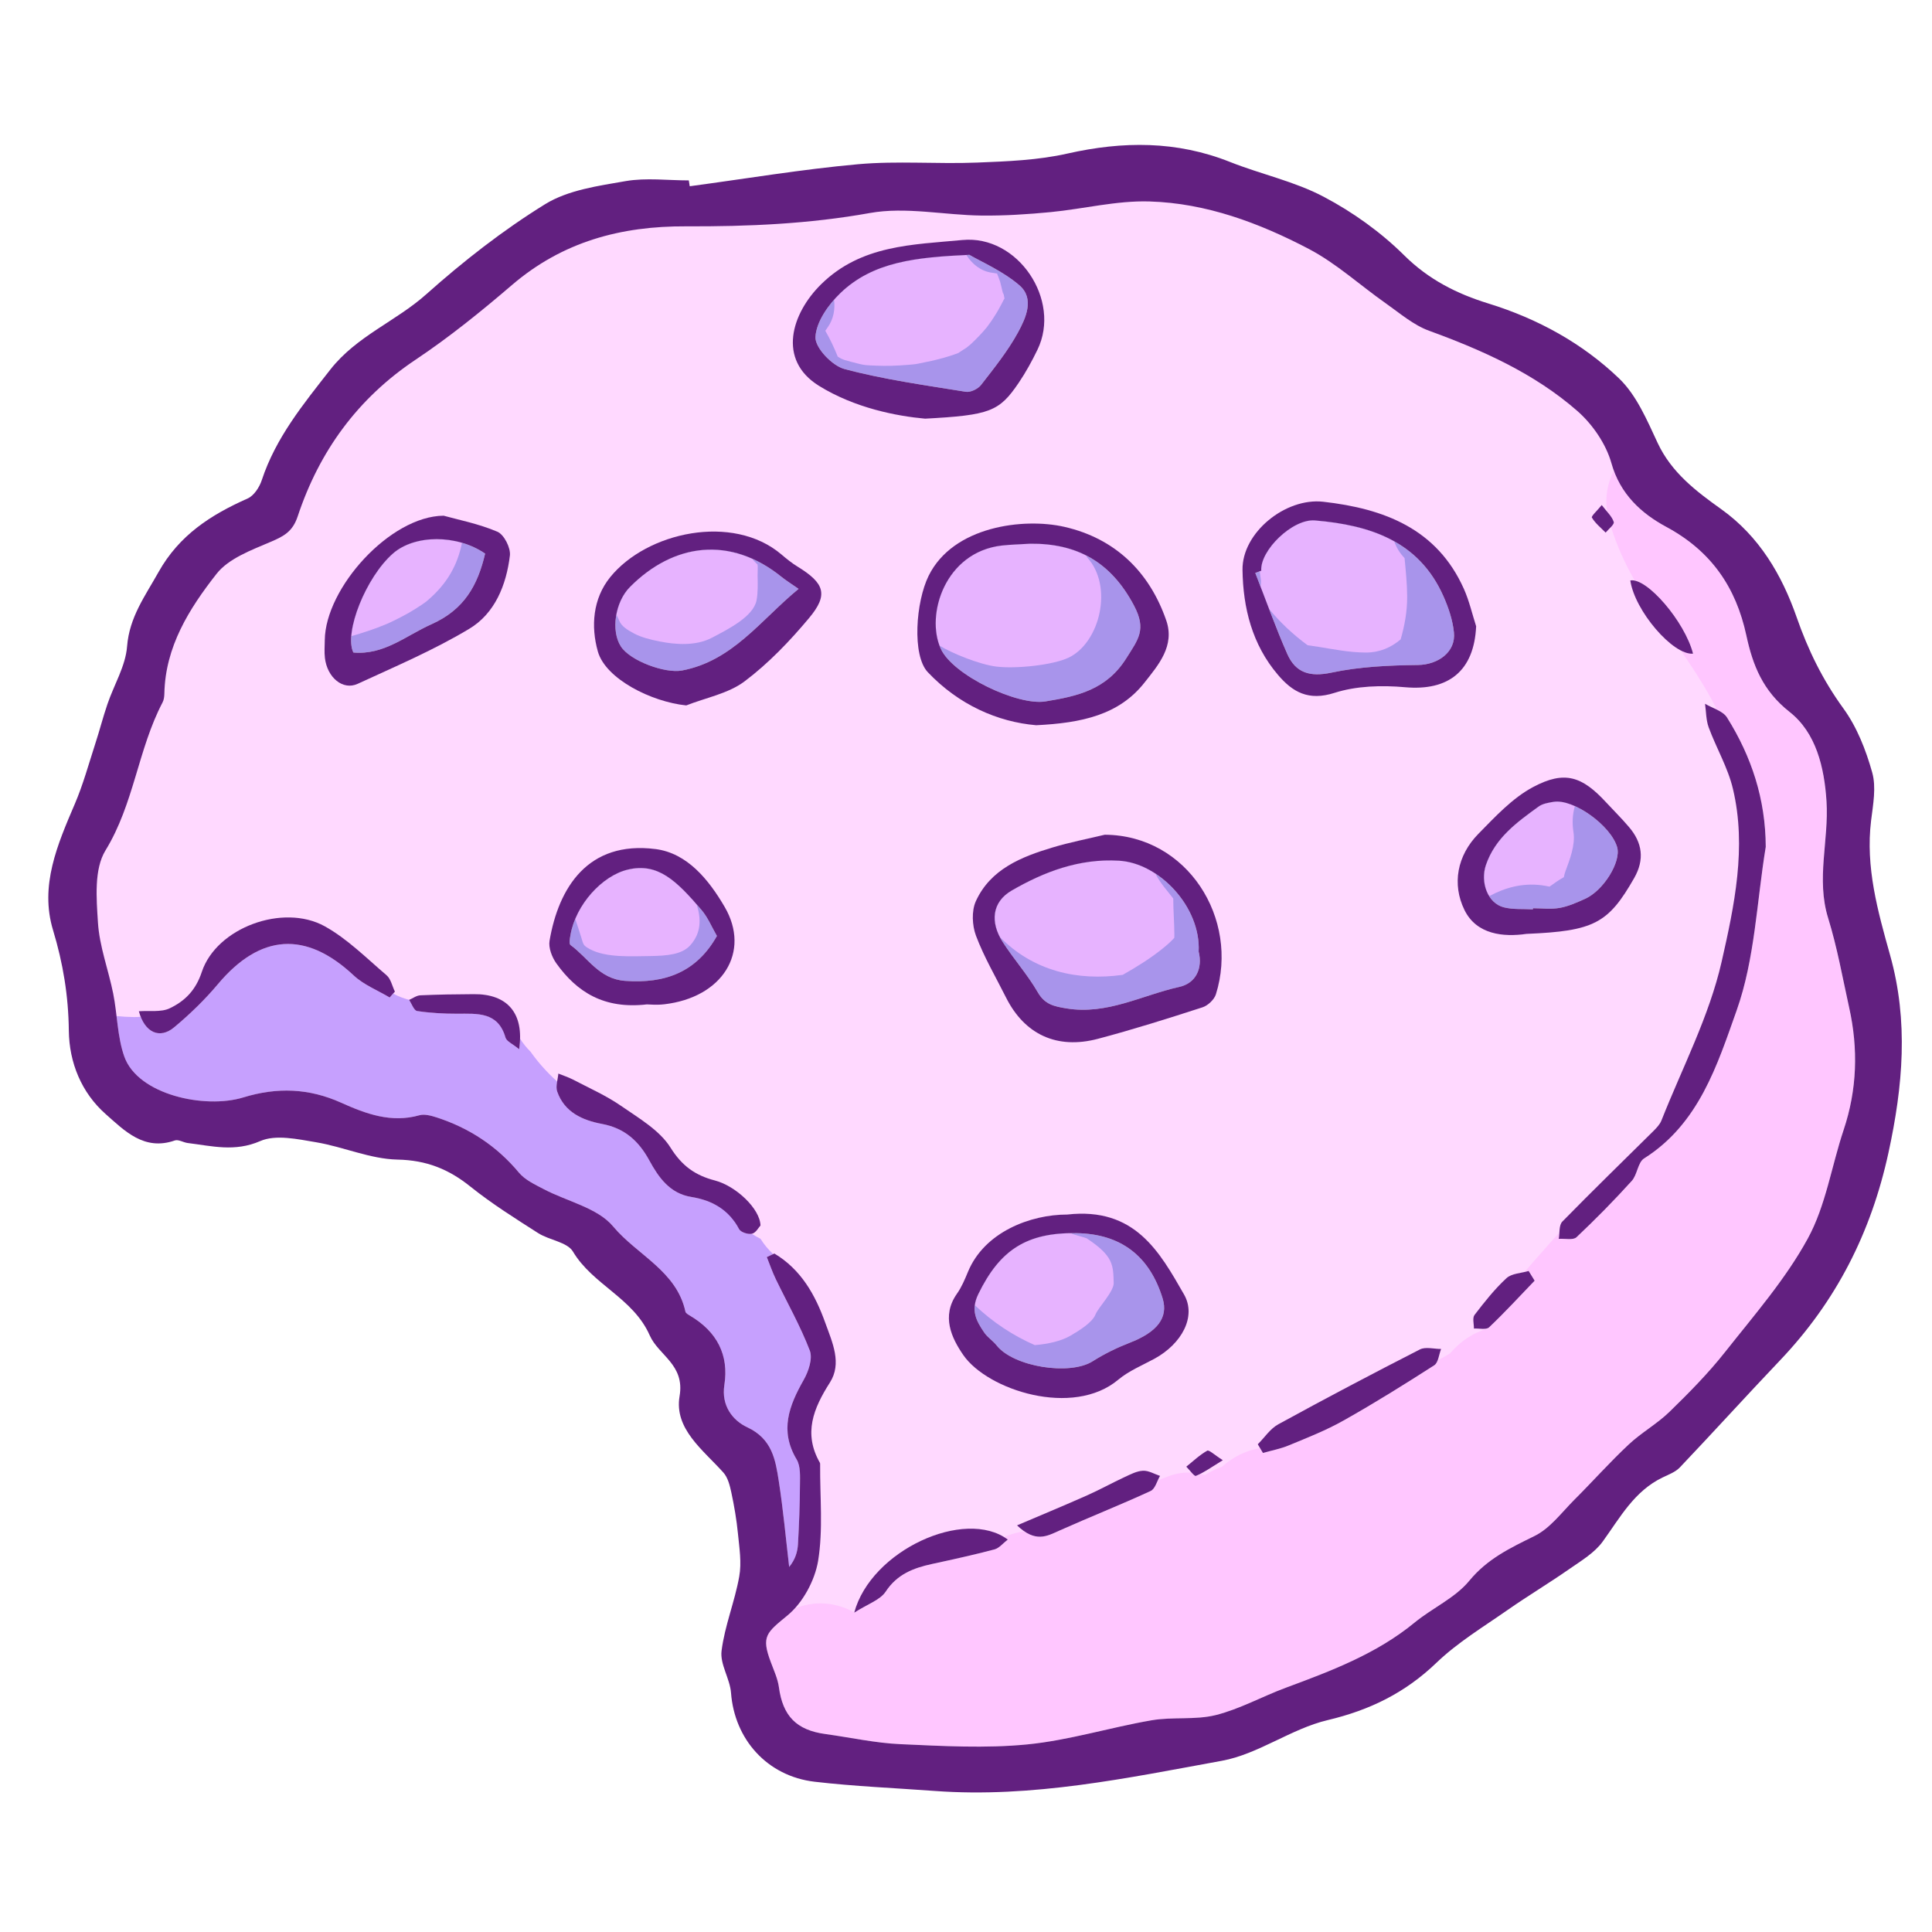 <svg width="40" height="40" viewBox="0 0 40 40" fill="none" xmlns="http://www.w3.org/2000/svg">
<path d="M38.285 20.861C38.147 20.241 38.036 19.613 37.849 19.009C37.598 18.198 37.867 17.396 37.816 16.592C37.771 15.883 37.598 15.169 37.051 14.739C36.495 14.302 36.29 13.776 36.155 13.155C35.941 12.164 35.434 11.412 34.497 10.908C33.989 10.634 33.542 10.235 33.363 9.59C33.251 9.192 32.971 8.784 32.655 8.507C31.767 7.731 30.698 7.253 29.591 6.849C29.266 6.732 28.986 6.488 28.697 6.285C28.163 5.91 27.671 5.456 27.098 5.154C26.07 4.616 24.973 4.205 23.798 4.171C23.118 4.15 22.433 4.326 21.748 4.392C21.275 4.437 20.798 4.468 20.324 4.463C19.551 4.454 18.754 4.277 18.011 4.41C16.743 4.638 15.477 4.691 14.203 4.686C12.851 4.679 11.645 5.006 10.603 5.898C9.964 6.445 9.305 6.979 8.606 7.446C7.398 8.252 6.609 9.348 6.162 10.692C6.057 11.006 5.878 11.101 5.606 11.216C5.204 11.389 4.732 11.562 4.482 11.881C3.917 12.602 3.42 13.39 3.403 14.362C3.401 14.422 3.393 14.489 3.365 14.542C2.855 15.514 2.775 16.642 2.184 17.605C1.944 17.995 1.995 18.601 2.027 19.101C2.059 19.596 2.244 20.079 2.343 20.572C2.429 21.005 2.428 21.464 2.572 21.873C2.851 22.665 4.239 22.966 5.036 22.721C5.738 22.506 6.397 22.53 7.065 22.831C7.574 23.061 8.099 23.255 8.683 23.09C8.789 23.061 8.925 23.098 9.037 23.134C9.716 23.354 10.286 23.728 10.745 24.279C10.87 24.429 11.073 24.523 11.253 24.618C11.741 24.875 12.373 25.006 12.696 25.394C13.187 25.983 14.01 26.314 14.191 27.156C14.198 27.192 14.255 27.221 14.295 27.245C14.841 27.572 15.095 28.051 14.996 28.676C14.93 29.103 15.167 29.407 15.47 29.55C15.989 29.791 16.055 30.226 16.124 30.672C16.216 31.259 16.269 31.852 16.338 32.442C16.464 32.288 16.51 32.132 16.52 31.973C16.544 31.567 16.56 31.16 16.562 30.754C16.562 30.572 16.578 30.358 16.492 30.215C16.136 29.619 16.336 29.103 16.638 28.57C16.738 28.394 16.829 28.128 16.765 27.962C16.571 27.453 16.298 26.974 16.061 26.481C15.99 26.334 15.936 26.178 15.876 26.026C15.928 26.002 15.98 25.977 16.033 25.953C16.582 26.283 16.877 26.802 17.087 27.389C17.233 27.796 17.435 28.226 17.181 28.624C16.838 29.162 16.63 29.677 16.973 30.281C16.98 30.294 16.979 30.312 16.979 30.328C16.975 30.991 17.044 31.668 16.937 32.316C16.87 32.722 16.62 33.185 16.305 33.445C15.87 33.803 15.755 33.874 15.956 34.408C16.02 34.58 16.101 34.751 16.125 34.929C16.206 35.527 16.488 35.821 17.092 35.902C17.609 35.973 18.123 36.088 18.642 36.111C19.516 36.15 20.402 36.201 21.269 36.116C22.135 36.031 22.979 35.765 23.841 35.617C24.278 35.541 24.747 35.615 25.173 35.508C25.672 35.382 26.136 35.122 26.623 34.942C27.565 34.593 28.498 34.241 29.287 33.593C29.655 33.291 30.127 33.084 30.419 32.728C30.794 32.272 31.266 32.049 31.769 31.802C32.091 31.644 32.33 31.315 32.595 31.051C32.972 30.674 33.327 30.274 33.717 29.909C33.981 29.661 34.309 29.48 34.567 29.227C34.971 28.834 35.37 28.429 35.719 27.988C36.319 27.228 36.966 26.486 37.427 25.645C37.801 24.963 37.918 24.145 38.17 23.394C38.449 22.558 38.474 21.714 38.285 20.861ZM8.067 20.652C7.817 20.502 7.531 20.39 7.323 20.195C6.335 19.27 5.39 19.33 4.513 20.373C4.242 20.697 3.933 20.995 3.609 21.267C3.305 21.523 2.994 21.377 2.875 20.937C3.093 20.92 3.334 20.961 3.513 20.876C3.826 20.726 4.051 20.507 4.179 20.12C4.483 19.207 5.858 18.7 6.722 19.177C7.193 19.438 7.588 19.838 8.003 20.191C8.093 20.268 8.12 20.416 8.176 20.531C8.139 20.57 8.103 20.611 8.067 20.652ZM7.405 14.158C7.099 14.299 6.775 14.028 6.727 13.623C6.712 13.502 6.723 13.378 6.724 13.255C6.736 12.171 8.079 10.685 9.185 10.677C9.478 10.759 9.906 10.842 10.299 11.009C10.436 11.068 10.576 11.344 10.557 11.502C10.483 12.111 10.248 12.702 9.712 13.021C8.979 13.46 8.183 13.799 7.405 14.158ZM10.748 21.723C10.616 21.613 10.489 21.562 10.466 21.482C10.311 20.942 9.882 20.988 9.461 20.988C9.185 20.988 8.908 20.973 8.636 20.932C8.57 20.922 8.524 20.781 8.47 20.702C8.547 20.669 8.623 20.61 8.702 20.607C9.069 20.59 9.437 20.585 9.806 20.582C10.501 20.575 10.859 20.974 10.748 21.723ZM35.053 13.534C34.637 13.569 33.844 12.645 33.754 12.018C34.094 11.951 34.884 12.871 35.053 13.534ZM33.162 10.457C33.27 10.598 33.376 10.692 33.411 10.807C33.428 10.858 33.304 10.953 33.243 11.027C33.144 10.926 33.028 10.834 32.958 10.716C32.941 10.687 33.069 10.572 33.162 10.457ZM25.173 20.586C25.139 20.696 25.008 20.82 24.895 20.856C24.178 21.088 23.459 21.315 22.73 21.508C21.881 21.732 21.212 21.416 20.829 20.653C20.616 20.228 20.373 19.815 20.207 19.374C20.127 19.161 20.113 18.861 20.203 18.66C20.507 17.993 21.146 17.739 21.802 17.543C22.153 17.438 22.516 17.368 22.873 17.282C24.59 17.293 25.662 19.027 25.173 20.586ZM22.038 10.908C23.083 11.147 23.795 11.831 24.145 12.845C24.328 13.372 23.983 13.768 23.696 14.132C23.17 14.8 22.401 14.969 21.453 15.015C20.654 14.947 19.85 14.592 19.21 13.918C18.879 13.57 18.96 12.461 19.226 11.922C19.734 10.889 21.201 10.716 22.038 10.908ZM11.378 19.477C11.564 18.381 12.172 17.4 13.573 17.579C14.229 17.663 14.675 18.214 15.003 18.776C15.55 19.712 14.955 20.656 13.749 20.793C13.596 20.811 13.439 20.795 13.392 20.795C12.506 20.897 11.944 20.541 11.517 19.943C11.427 19.815 11.353 19.623 11.378 19.477ZM15.569 25.543C15.489 25.562 15.336 25.513 15.302 25.448C15.09 25.046 14.75 24.853 14.315 24.782C13.868 24.711 13.636 24.377 13.445 24.028C13.226 23.624 12.933 23.358 12.465 23.27C12.057 23.194 11.685 23.027 11.536 22.598C11.499 22.49 11.55 22.351 11.56 22.227C11.661 22.268 11.767 22.302 11.864 22.352C12.198 22.527 12.547 22.681 12.854 22.893C13.225 23.15 13.656 23.399 13.883 23.761C14.122 24.144 14.399 24.336 14.803 24.441C15.238 24.555 15.737 25.027 15.745 25.373C15.707 25.412 15.65 25.525 15.569 25.543ZM16.75 12.797C16.351 13.274 15.91 13.735 15.414 14.108C15.078 14.36 14.614 14.445 14.208 14.605C13.485 14.531 12.539 14.056 12.378 13.489C12.232 12.972 12.271 12.397 12.634 11.949C13.391 11.015 15.172 10.624 16.178 11.479C16.284 11.569 16.393 11.658 16.511 11.73C17.072 12.075 17.157 12.311 16.75 12.797ZM16.954 7.987C16.087 7.448 16.388 6.487 17.002 5.884C17.832 5.067 18.897 5.067 19.927 4.969C21.076 4.859 21.98 6.215 21.479 7.242C21.365 7.477 21.238 7.709 21.091 7.926C20.688 8.519 20.501 8.596 19.153 8.668C18.576 8.616 17.701 8.451 16.954 7.987ZM20.589 32.079C20.161 32.192 19.727 32.287 19.294 32.381C18.908 32.465 18.573 32.594 18.337 32.953C18.222 33.127 17.965 33.209 17.686 33.388C18.032 32.098 19.976 31.212 20.865 31.875C20.765 31.952 20.687 32.053 20.589 32.079ZM23.821 30.87C23.198 31.157 22.559 31.41 21.932 31.69C21.678 31.803 21.44 31.948 21.057 31.581C21.604 31.348 22.059 31.159 22.509 30.959C22.77 30.843 23.02 30.704 23.28 30.583C23.404 30.526 23.534 30.456 23.664 30.45C23.78 30.444 23.9 30.518 24.017 30.557C23.954 30.664 23.916 30.828 23.821 30.87ZM23.904 28.13C23.65 28.268 23.373 28.381 23.155 28.563C22.213 29.356 20.446 28.779 19.945 28.056C19.701 27.703 19.485 27.25 19.812 26.786C19.908 26.65 19.975 26.491 20.039 26.336C20.381 25.502 21.342 25.145 22.095 25.146C23.498 24.987 24.009 25.92 24.515 26.802C24.775 27.258 24.467 27.822 23.904 28.13ZM24.759 30.557C24.727 30.571 24.629 30.433 24.56 30.366C24.703 30.252 24.837 30.123 24.994 30.035C25.031 30.013 25.145 30.123 25.316 30.232C25.079 30.378 24.928 30.487 24.759 30.557ZM27.396 10.388C28.655 10.53 29.752 10.946 30.309 12.194C30.419 12.441 30.479 12.708 30.562 12.966C30.52 13.888 29.994 14.31 29.087 14.228C28.606 14.185 28.082 14.2 27.629 14.345C27.09 14.518 26.76 14.328 26.456 13.969C25.924 13.344 25.735 12.584 25.725 11.797C25.713 11.03 26.611 10.3 27.396 10.388ZM29.694 28.267C29.078 28.662 28.456 29.051 27.819 29.409C27.459 29.613 27.069 29.765 26.686 29.924C26.515 29.996 26.328 30.03 26.148 30.082C26.113 30.021 26.076 29.962 26.041 29.902C26.181 29.763 26.298 29.581 26.465 29.489C27.434 28.958 28.412 28.442 29.397 27.939C29.514 27.879 29.689 27.929 29.836 27.929C29.791 28.044 29.779 28.212 29.694 28.267ZM30.83 27.482C30.771 27.537 30.622 27.5 30.516 27.506C30.517 27.411 30.481 27.286 30.529 27.224C30.732 26.958 30.943 26.691 31.189 26.464C31.296 26.364 31.493 26.361 31.649 26.314C31.69 26.381 31.732 26.448 31.773 26.515C31.46 26.84 31.156 27.172 30.83 27.482ZM31.604 19.335C31.129 19.404 30.57 19.351 30.32 18.84C30.059 18.306 30.167 17.714 30.607 17.265C30.956 16.91 31.311 16.524 31.741 16.295C32.395 15.946 32.755 16.073 33.254 16.613C33.411 16.783 33.576 16.945 33.725 17.121C34.004 17.446 34.053 17.795 33.834 18.179C33.298 19.117 33.006 19.277 31.604 19.335ZM35.955 20.921C35.556 22.043 35.177 23.266 34.038 23.984C33.908 24.067 33.9 24.321 33.783 24.45C33.418 24.853 33.036 25.242 32.639 25.616C32.569 25.681 32.397 25.64 32.272 25.649C32.294 25.527 32.274 25.365 32.347 25.291C32.967 24.657 33.604 24.039 34.234 23.415C34.297 23.351 34.366 23.28 34.398 23.199C34.829 22.108 35.386 21.045 35.644 19.914C35.907 18.756 36.166 17.542 35.879 16.335C35.776 15.895 35.535 15.49 35.377 15.061C35.321 14.91 35.324 14.735 35.301 14.571C35.456 14.664 35.671 14.719 35.756 14.855C36.266 15.668 36.554 16.549 36.558 17.533C36.371 18.668 36.334 19.854 35.955 20.921Z" fill="#FFC6FF"/>
<path d="M24.413 20.435C23.642 20.605 22.919 21.017 22.079 20.878C21.817 20.835 21.632 20.796 21.486 20.544C21.274 20.177 20.985 19.855 20.756 19.497C20.498 19.092 20.536 18.676 20.945 18.438C21.621 18.047 22.348 17.771 23.169 17.82C24.009 17.869 24.865 18.786 24.817 19.702C24.901 20.04 24.766 20.357 24.413 20.435Z" fill="#A894EB"/>
<path d="M23.322 13.626C22.908 14.285 22.303 14.414 21.645 14.522C21.076 14.617 19.728 13.983 19.477 13.43C19.159 12.729 19.566 11.432 20.74 11.295C20.925 11.274 21.111 11.271 21.329 11.257C22.29 11.247 22.999 11.626 23.481 12.543C23.74 13.036 23.566 13.236 23.322 13.626Z" fill="#A894EB"/>
<path d="M23.383 27.803C23.12 27.905 22.863 28.032 22.625 28.182C22.152 28.485 20.983 28.3 20.633 27.854C20.557 27.758 20.445 27.689 20.378 27.591C20.213 27.347 20.091 27.129 20.256 26.792C20.697 25.886 21.249 25.514 22.288 25.531C23.202 25.546 23.799 25.999 24.071 26.882C24.193 27.283 23.957 27.582 23.383 27.803Z" fill="#A894EB"/>
<path d="M21.076 6.884C20.865 7.27 20.582 7.621 20.311 7.971C20.247 8.052 20.095 8.127 19.998 8.112C19.156 7.975 18.304 7.859 17.483 7.64C17.227 7.572 16.873 7.198 16.883 6.979C16.898 6.664 17.15 6.307 17.399 6.068C18.075 5.418 18.964 5.326 20.07 5.276C20.313 5.419 20.757 5.608 21.105 5.906C21.425 6.181 21.239 6.584 21.076 6.884Z" fill="#A894EB"/>
<path d="M16.534 12.192C15.744 12.842 15.169 13.683 14.12 13.882C13.774 13.948 13.047 13.684 12.854 13.383C12.646 13.061 12.732 12.465 13.043 12.152C13.946 11.244 15.12 11.087 16.181 11.944C16.276 12.02 16.379 12.084 16.534 12.192Z" fill="#A894EB"/>
<path d="M29.358 13.768C28.759 13.775 28.149 13.802 27.567 13.926C27.119 14.021 26.826 13.93 26.655 13.544C26.41 12.993 26.209 12.424 25.989 11.862C26.03 11.847 26.072 11.832 26.113 11.816C26.084 11.398 26.759 10.737 27.225 10.775C28.364 10.871 29.379 11.201 29.886 12.347C29.99 12.582 30.076 12.838 30.102 13.092C30.145 13.5 29.773 13.762 29.358 13.768Z" fill="#A894EB"/>
<path d="M10.044 11.462C9.892 12.109 9.62 12.617 8.934 12.924C8.403 13.161 7.951 13.566 7.316 13.51C7.118 13.095 7.578 11.948 8.135 11.46C8.585 11.064 9.465 11.062 10.044 11.462Z" fill="#A894EB"/>
<path d="M14.843 19.378C14.426 20.121 13.779 20.369 12.944 20.308C12.403 20.268 12.176 19.831 11.813 19.567C11.777 19.542 11.799 19.426 11.812 19.355C11.92 18.73 12.467 18.13 12.998 18.004C13.62 17.856 14.001 18.229 14.52 18.835C14.656 18.993 14.738 19.197 14.843 19.378Z" fill="#A894EB"/>
<path d="M32.816 18.61C32.647 18.686 32.472 18.765 32.292 18.797C32.113 18.829 31.923 18.804 31.738 18.804C31.738 18.812 31.738 18.819 31.737 18.827C31.536 18.815 31.326 18.834 31.134 18.785C30.795 18.697 30.645 18.262 30.763 17.912C30.955 17.347 31.406 17.024 31.856 16.698C31.939 16.638 32.058 16.617 32.165 16.601C32.578 16.533 33.355 17.094 33.482 17.542C33.566 17.842 33.2 18.439 32.816 18.61Z" fill="#A894EB"/>
<path d="M23.245 20.183C23.53 20.022 23.808 19.849 24.061 19.647C24.171 19.558 24.254 19.484 24.313 19.416C24.314 19.394 24.314 19.373 24.314 19.35C24.313 19.101 24.291 18.852 24.291 18.603C24.173 18.447 24.021 18.286 23.921 18.087C23.687 17.933 23.427 17.835 23.169 17.82C22.348 17.771 21.621 18.047 20.945 18.438C20.57 18.656 20.508 19.025 20.699 19.397C21.388 20.103 22.308 20.315 23.245 20.183Z" fill="#E7B3FF"/>
<path d="M20.629 13.801C21.04 13.851 21.804 13.769 22.124 13.616C22.772 13.308 23.059 12.137 22.505 11.537C22.497 11.528 22.498 11.515 22.494 11.505C22.156 11.331 21.769 11.253 21.328 11.257C21.11 11.271 20.924 11.274 20.739 11.295C19.6 11.428 19.184 12.652 19.45 13.366C19.716 13.53 20.285 13.759 20.629 13.801Z" fill="#E7B3FF"/>
<path d="M21.424 27.849C21.708 27.826 21.973 27.764 22.165 27.653C22.352 27.543 22.62 27.378 22.684 27.209C22.735 27.076 23.064 26.739 23.058 26.561C23.046 26.194 23.058 26.007 22.497 25.637C22.478 25.624 22.185 25.553 22.175 25.532C21.209 25.543 20.68 25.919 20.255 26.792C20.214 26.875 20.191 26.951 20.182 27.022C20.555 27.376 20.973 27.652 21.424 27.849Z" fill="#E7B3FF"/>
<path d="M20.774 6.044C20.792 6.221 20.72 5.872 20.706 5.831C20.686 5.775 20.666 5.719 20.643 5.664C20.609 5.658 20.574 5.652 20.539 5.647C20.31 5.616 20.128 5.47 20.007 5.279C18.93 5.331 18.061 5.431 17.398 6.069C17.354 6.111 17.31 6.157 17.268 6.205C17.293 6.402 17.258 6.603 17.14 6.772C17.119 6.801 17.102 6.825 17.087 6.848C17.186 7.019 17.27 7.198 17.344 7.382C17.367 7.398 17.39 7.412 17.414 7.424C17.437 7.435 17.465 7.447 17.489 7.454C17.579 7.481 17.671 7.504 17.762 7.527C17.905 7.563 17.915 7.561 18.15 7.571C18.357 7.579 18.563 7.573 18.769 7.556C18.991 7.537 18.915 7.548 19.16 7.498C19.326 7.465 19.491 7.425 19.652 7.374C19.714 7.354 19.778 7.333 19.84 7.309C19.852 7.301 19.866 7.292 19.883 7.28C19.895 7.272 19.971 7.222 20.011 7.198C20.044 7.17 20.09 7.134 20.099 7.126C20.216 7.016 20.329 6.9 20.432 6.775C20.449 6.75 20.519 6.656 20.53 6.639C20.572 6.576 20.613 6.511 20.653 6.445C20.698 6.367 20.741 6.286 20.782 6.205C20.791 6.189 20.795 6.183 20.797 6.18C20.787 6.136 20.779 6.09 20.774 6.044Z" fill="#E7B3FF"/>
<path d="M12.825 12.86C12.867 12.96 12.979 13.038 13.128 13.116C13.273 13.193 13.457 13.242 13.664 13.282C13.971 13.342 14.398 13.383 14.739 13.204C15.082 13.024 15.595 12.766 15.663 12.432C15.694 12.271 15.689 12.087 15.685 11.919C15.684 11.884 15.692 11.733 15.685 11.687C15.682 11.684 15.679 11.682 15.676 11.679C15.675 11.682 15.673 11.686 15.671 11.692C15.673 11.687 15.673 11.683 15.674 11.678C15.637 11.644 15.604 11.608 15.574 11.57C14.688 11.175 13.776 11.415 13.043 12.152C12.896 12.3 12.8 12.513 12.762 12.728C12.785 12.771 12.806 12.814 12.825 12.86Z" fill="#E7B3FF"/>
<path d="M29.134 12.352C29.133 12.086 29.105 11.82 29.08 11.555C28.983 11.454 28.911 11.336 28.866 11.21C28.391 10.943 27.825 10.826 27.225 10.775C26.759 10.737 26.085 11.398 26.113 11.816C26.102 11.819 26.092 11.823 26.082 11.827C26.083 11.837 26.085 11.847 26.085 11.857C26.093 11.913 26.1 11.968 26.108 12.024C26.108 12.066 26.105 12.109 26.099 12.149C26.157 12.301 26.215 12.452 26.273 12.604C26.488 12.871 26.767 13.135 27.073 13.359C27.148 13.37 27.222 13.381 27.297 13.392C27.627 13.445 27.945 13.51 28.282 13.51C28.569 13.51 28.805 13.402 28.999 13.238C29.082 12.95 29.135 12.66 29.134 12.352Z" fill="#E7B3FF"/>
<path d="M7.999 12.922C8.09 12.884 8.31 12.776 8.462 12.689C8.553 12.636 8.642 12.581 8.73 12.522C8.832 12.454 8.83 12.45 8.863 12.422C9.257 12.083 9.472 11.701 9.565 11.239C9.052 11.089 8.472 11.164 8.135 11.461C7.693 11.848 7.313 12.649 7.274 13.171C7.521 13.1 7.764 13.02 7.999 12.922Z" fill="#E7B3FF"/>
<path d="M12.032 19.401C12.083 19.56 12.066 19.572 12.219 19.654C12.557 19.834 13.089 19.797 13.458 19.794C13.817 19.789 14.122 19.761 14.292 19.57C14.518 19.317 14.52 19.029 14.424 18.725C13.953 18.186 13.581 17.866 12.998 18.005C12.562 18.109 12.116 18.532 11.91 19.025C11.952 19.147 11.991 19.272 12.032 19.401Z" fill="#E7B3FF"/>
<path d="M31.91 18.327C31.969 18.335 32.026 18.345 32.081 18.357C32.178 18.288 32.273 18.218 32.378 18.161C32.386 18.119 32.395 18.078 32.411 18.038C32.501 17.795 32.618 17.496 32.577 17.229C32.548 17.043 32.557 16.858 32.606 16.69C32.445 16.617 32.289 16.581 32.166 16.601C32.059 16.617 31.94 16.638 31.857 16.698C31.407 17.024 30.956 17.347 30.764 17.912C30.691 18.128 30.721 18.374 30.832 18.554C31.156 18.38 31.508 18.279 31.91 18.327Z" fill="#E7B3FF"/>
<path d="M35.879 16.335C35.776 15.895 35.535 15.49 35.377 15.061C35.321 14.91 35.324 14.735 35.301 14.571C35.376 14.616 35.465 14.653 35.547 14.693C35.508 14.616 35.469 14.539 35.427 14.463C35.236 14.115 35.019 13.788 34.798 13.466C34.374 13.245 33.828 12.532 33.754 12.018C33.782 12.013 33.812 12.014 33.846 12.022C33.648 11.674 33.478 11.308 33.355 10.911C33.318 10.949 33.273 10.991 33.243 11.027C33.144 10.926 33.028 10.834 32.958 10.716C32.941 10.687 33.069 10.572 33.162 10.457C33.2 10.507 33.239 10.552 33.274 10.593C33.228 10.291 33.282 9.998 33.413 9.743C33.396 9.693 33.378 9.643 33.364 9.59C33.252 9.192 32.972 8.784 32.656 8.507C31.768 7.731 30.699 7.253 29.591 6.849C29.267 6.732 28.987 6.488 28.698 6.285C28.164 5.91 27.672 5.456 27.098 5.154C26.071 4.616 24.974 4.205 23.799 4.171C23.119 4.15 22.434 4.326 21.749 4.392C21.276 4.437 20.799 4.468 20.325 4.463C19.552 4.454 18.755 4.277 18.012 4.41C16.744 4.638 15.478 4.691 14.204 4.686C12.852 4.679 11.646 5.006 10.604 5.898C9.965 6.445 9.306 6.979 8.607 7.446C7.398 8.252 6.609 9.348 6.162 10.692C6.057 11.006 5.878 11.101 5.606 11.216C5.204 11.389 4.732 11.562 4.482 11.881C3.917 12.602 3.42 13.39 3.403 14.362C3.401 14.422 3.393 14.489 3.365 14.542C2.855 15.514 2.775 16.642 2.184 17.605C1.944 17.995 1.995 18.601 2.027 19.101C2.059 19.596 2.244 20.079 2.343 20.572C2.429 21.005 2.428 21.464 2.572 21.873C2.851 22.665 4.239 22.966 5.036 22.721C5.738 22.506 6.397 22.53 7.065 22.831C7.574 23.061 8.099 23.255 8.683 23.09C8.789 23.061 8.925 23.098 9.037 23.134C9.716 23.354 10.286 23.728 10.745 24.279C10.87 24.429 11.073 24.523 11.253 24.618C11.741 24.875 12.373 25.006 12.696 25.394C13.187 25.983 14.01 26.314 14.191 27.156C14.198 27.192 14.255 27.221 14.295 27.245C14.841 27.572 15.095 28.051 14.996 28.676C14.93 29.103 15.167 29.407 15.47 29.55C15.989 29.791 16.055 30.226 16.124 30.672C16.216 31.259 16.269 31.852 16.338 32.442C16.464 32.288 16.51 32.132 16.52 31.973C16.544 31.567 16.56 31.16 16.562 30.754C16.562 30.572 16.578 30.358 16.492 30.215C16.136 29.619 16.336 29.103 16.638 28.57C16.738 28.394 16.829 28.128 16.765 27.962C16.571 27.453 16.298 26.974 16.061 26.481C15.99 26.334 15.936 26.178 15.876 26.026C15.928 26.002 15.98 25.977 16.033 25.953C16.582 26.283 16.877 26.802 17.087 27.389C17.233 27.796 17.435 28.226 17.181 28.624C16.838 29.162 16.63 29.677 16.973 30.281C16.98 30.294 16.979 30.312 16.979 30.328C16.975 30.991 17.044 31.668 16.937 32.316C16.881 32.655 16.697 33.032 16.454 33.298C16.619 33.233 16.796 33.196 16.975 33.196C17.238 33.196 17.479 33.265 17.688 33.384C18.027 32.133 19.865 31.264 20.784 31.821C20.924 31.764 21.067 31.724 21.207 31.703C21.159 31.67 21.11 31.63 21.057 31.58C21.604 31.347 22.059 31.158 22.509 30.958C22.77 30.842 23.02 30.703 23.28 30.582C23.404 30.524 23.534 30.455 23.664 30.449C23.78 30.443 23.9 30.517 24.017 30.556C24.001 30.585 23.986 30.617 23.971 30.65C24.047 30.621 24.123 30.591 24.199 30.562C24.357 30.502 24.517 30.481 24.673 30.49C24.635 30.45 24.594 30.399 24.56 30.365C24.703 30.251 24.837 30.122 24.994 30.034C25.031 30.012 25.145 30.122 25.316 30.231C25.122 30.351 24.985 30.445 24.849 30.514C24.882 30.522 24.915 30.531 24.946 30.54C25.057 30.468 25.176 30.41 25.3 30.368C25.519 30.169 25.796 30.029 26.089 29.982C26.073 29.955 26.057 29.928 26.041 29.901C26.182 29.762 26.299 29.579 26.466 29.488C27.435 28.957 28.413 28.441 29.398 27.938C29.515 27.878 29.69 27.928 29.837 27.928C29.809 27.999 29.794 28.091 29.766 28.163C29.811 28.141 29.856 28.117 29.901 28.092C29.933 28.072 29.967 28.054 30 28.034C30.005 28.031 30.009 28.028 30.014 28.025C30.02 28.019 30.025 28.014 30.03 28.011C30.244 27.761 30.511 27.589 30.802 27.507C30.803 27.504 30.804 27.501 30.805 27.497C30.736 27.528 30.611 27.5 30.517 27.506C30.519 27.41 30.483 27.285 30.531 27.224C30.734 26.957 30.945 26.69 31.19 26.463C31.278 26.381 31.427 26.364 31.564 26.335C31.77 26.093 31.984 25.86 32.192 25.62C32.222 25.586 32.254 25.555 32.286 25.525C32.293 25.432 32.3 25.341 32.349 25.29C32.969 24.656 33.606 24.038 34.236 23.414C34.299 23.35 34.367 23.279 34.4 23.198C34.831 22.107 35.388 21.044 35.646 19.913C35.907 18.756 36.166 17.542 35.879 16.335ZM8.067 20.652C7.817 20.502 7.531 20.39 7.323 20.195C6.335 19.27 5.39 19.33 4.513 20.373C4.242 20.697 3.933 20.995 3.609 21.267C3.305 21.523 2.994 21.377 2.875 20.937C3.093 20.92 3.334 20.961 3.513 20.876C3.826 20.726 4.051 20.507 4.179 20.12C4.483 19.207 5.858 18.7 6.722 19.177C7.193 19.438 7.588 19.838 8.003 20.191C8.093 20.268 8.12 20.416 8.176 20.531C8.139 20.57 8.103 20.611 8.067 20.652ZM7.405 14.158C7.099 14.299 6.775 14.028 6.727 13.623C6.712 13.502 6.723 13.378 6.724 13.255C6.736 12.171 8.079 10.685 9.185 10.677C9.478 10.759 9.906 10.842 10.299 11.009C10.436 11.068 10.576 11.344 10.557 11.502C10.483 12.111 10.248 12.702 9.712 13.021C8.979 13.46 8.183 13.799 7.405 14.158ZM10.748 21.723C10.616 21.613 10.489 21.562 10.466 21.482C10.311 20.942 9.882 20.988 9.461 20.988C9.185 20.988 8.908 20.973 8.636 20.932C8.57 20.922 8.524 20.781 8.47 20.702C8.547 20.669 8.623 20.61 8.702 20.607C9.069 20.59 9.437 20.585 9.806 20.582C10.501 20.575 10.859 20.974 10.748 21.723ZM11.378 19.477C11.564 18.381 12.172 17.4 13.573 17.579C14.229 17.663 14.675 18.214 15.003 18.776C15.55 19.712 14.955 20.656 13.749 20.793C13.596 20.811 13.439 20.795 13.392 20.795C12.506 20.897 11.944 20.541 11.517 19.943C11.427 19.815 11.353 19.623 11.378 19.477ZM15.569 25.543C15.489 25.562 15.336 25.513 15.302 25.448C15.09 25.046 14.75 24.853 14.315 24.782C13.868 24.711 13.636 24.377 13.445 24.028C13.226 23.624 12.933 23.358 12.465 23.27C12.057 23.194 11.685 23.027 11.536 22.598C11.499 22.49 11.55 22.351 11.56 22.227C11.661 22.268 11.767 22.302 11.864 22.352C12.198 22.527 12.547 22.681 12.854 22.893C13.225 23.15 13.656 23.399 13.883 23.761C14.122 24.144 14.399 24.336 14.803 24.441C15.238 24.555 15.737 25.027 15.745 25.373C15.707 25.412 15.65 25.525 15.569 25.543ZM16.75 12.797C16.351 13.274 15.91 13.735 15.414 14.108C15.078 14.36 14.614 14.445 14.208 14.605C13.485 14.531 12.539 14.056 12.378 13.489C12.232 12.972 12.271 12.397 12.634 11.949C13.391 11.015 15.172 10.624 16.178 11.479C16.284 11.569 16.393 11.658 16.511 11.73C17.072 12.075 17.157 12.311 16.75 12.797ZM16.954 7.987C16.087 7.448 16.388 6.487 17.002 5.884C17.832 5.067 18.897 5.067 19.927 4.969C21.076 4.859 21.98 6.215 21.479 7.242C21.365 7.477 21.238 7.709 21.091 7.926C20.688 8.519 20.501 8.596 19.153 8.668C18.576 8.616 17.701 8.451 16.954 7.987ZM19.21 13.918C18.879 13.57 18.96 12.461 19.226 11.922C19.734 10.889 21.201 10.716 22.038 10.908C23.083 11.147 23.795 11.832 24.145 12.845C24.328 13.372 23.983 13.768 23.696 14.132C23.17 14.8 22.401 14.969 21.453 15.015C20.654 14.947 19.85 14.592 19.21 13.918ZM23.904 28.13C23.65 28.268 23.373 28.381 23.155 28.563C22.213 29.356 20.446 28.779 19.945 28.056C19.701 27.703 19.485 27.25 19.812 26.786C19.908 26.65 19.975 26.491 20.039 26.336C20.381 25.502 21.342 25.145 22.095 25.146C23.498 24.987 24.009 25.92 24.515 26.802C24.775 27.258 24.467 27.822 23.904 28.13ZM25.173 20.586C25.139 20.696 25.008 20.82 24.895 20.856C24.178 21.088 23.459 21.315 22.73 21.508C21.881 21.732 21.212 21.416 20.829 20.653C20.616 20.228 20.373 19.815 20.207 19.374C20.127 19.161 20.113 18.861 20.203 18.66C20.507 17.993 21.146 17.739 21.802 17.543C22.153 17.438 22.516 17.368 22.873 17.282C24.59 17.293 25.662 19.027 25.173 20.586ZM29.087 14.228C28.606 14.185 28.082 14.2 27.629 14.345C27.09 14.518 26.76 14.328 26.456 13.969C25.924 13.344 25.735 12.584 25.725 11.797C25.713 11.03 26.611 10.3 27.396 10.388C28.655 10.53 29.752 10.946 30.309 12.194C30.419 12.441 30.479 12.708 30.562 12.966C30.52 13.888 29.994 14.31 29.087 14.228ZM33.834 18.179C33.298 19.117 33.006 19.277 31.604 19.335C31.129 19.404 30.57 19.351 30.32 18.84C30.059 18.306 30.167 17.714 30.607 17.265C30.956 16.91 31.311 16.524 31.741 16.295C32.395 15.946 32.755 16.073 33.254 16.613C33.411 16.783 33.576 16.945 33.725 17.121C34.004 17.446 34.053 17.795 33.834 18.179Z" fill="#FFD9FF"/>
<path d="M16.973 30.281C16.98 30.294 16.979 30.312 16.979 30.328C16.977 30.652 16.992 30.979 16.996 31.305C17.043 30.58 17.096 29.856 17.107 29.13C17.109 29.002 17.109 28.872 17.108 28.744C16.81 29.238 16.655 29.722 16.973 30.281Z" fill="#FFD9FF"/>
<path d="M16.942 32.282C16.94 32.293 16.939 32.305 16.937 32.316C16.881 32.655 16.697 33.032 16.454 33.298C16.577 33.25 16.706 33.217 16.837 33.203C16.836 33.042 16.869 32.887 16.926 32.742C16.93 32.588 16.935 32.435 16.942 32.282Z" fill="#FFD9FF"/>
<path d="M16.765 27.962C16.571 27.453 16.298 26.974 16.061 26.481C15.99 26.334 15.937 26.178 15.876 26.026C15.92 26.006 15.964 25.984 16.008 25.964C15.907 25.872 15.819 25.765 15.746 25.649C15.684 25.616 15.623 25.581 15.564 25.544C15.482 25.559 15.337 25.512 15.303 25.448C15.275 25.395 15.244 25.346 15.212 25.3C15.083 25.005 14.92 24.974 14.767 24.919C14.631 24.853 14.481 24.808 14.316 24.782C13.868 24.711 13.637 24.377 13.446 24.028C13.227 23.624 12.934 23.358 12.466 23.27C12.059 23.194 11.686 23.027 11.537 22.598C11.516 22.536 11.523 22.465 11.536 22.392C11.326 22.203 11.141 21.996 10.984 21.774C10.902 21.693 10.829 21.602 10.766 21.503C10.765 21.573 10.761 21.645 10.749 21.722C10.617 21.613 10.491 21.561 10.467 21.481C10.312 20.941 9.883 20.988 9.462 20.987C9.186 20.987 8.909 20.972 8.637 20.931C8.571 20.921 8.525 20.78 8.471 20.701H8.472C8.354 20.67 8.243 20.628 8.14 20.571C8.116 20.598 8.092 20.625 8.068 20.652C7.818 20.502 7.532 20.39 7.324 20.195C6.336 19.27 5.391 19.33 4.514 20.373C4.243 20.697 3.934 20.995 3.61 21.267C3.334 21.499 3.053 21.4 2.914 21.05C2.867 21.055 2.821 21.058 2.772 21.057C2.652 21.056 2.532 21.048 2.412 21.037C2.447 21.322 2.48 21.609 2.573 21.873C2.852 22.665 4.24 22.966 5.037 22.721C5.739 22.506 6.398 22.53 7.066 22.831C7.575 23.061 8.1 23.255 8.684 23.09C8.79 23.061 8.926 23.098 9.038 23.134C9.717 23.354 10.287 23.728 10.746 24.279C10.871 24.429 11.074 24.523 11.254 24.618C11.742 24.875 12.374 25.006 12.697 25.394C13.188 25.983 14.011 26.314 14.192 27.156C14.199 27.192 14.256 27.221 14.296 27.245C14.842 27.572 15.095 28.051 14.997 28.676C14.931 29.103 15.168 29.408 15.471 29.55C15.99 29.791 16.056 30.226 16.125 30.672C16.217 31.259 16.27 31.852 16.339 32.442C16.465 32.288 16.511 32.132 16.521 31.973C16.545 31.567 16.561 31.16 16.562 30.754C16.564 30.572 16.579 30.358 16.493 30.215C16.136 29.619 16.337 29.103 16.639 28.57C16.738 28.394 16.829 28.128 16.765 27.962Z" fill="#C6A0FE"/>
<path d="M10.504 20.793C10.487 20.738 10.473 20.681 10.459 20.625C10.364 20.625 10.271 20.626 10.177 20.626C10.306 20.661 10.415 20.716 10.504 20.793Z" fill="#FFD9FF"/>
<path d="M39.132 19.774C38.877 18.864 38.621 17.955 38.739 16.989C38.78 16.659 38.848 16.3 38.762 15.993C38.632 15.528 38.445 15.051 38.163 14.664C37.737 14.077 37.435 13.461 37.197 12.777C36.893 11.908 36.428 11.108 35.638 10.543C35.115 10.17 34.606 9.784 34.319 9.169C34.1 8.7 33.883 8.182 33.52 7.834C32.76 7.106 31.838 6.599 30.814 6.283C30.165 6.083 29.579 5.789 29.073 5.287C28.591 4.809 28.012 4.393 27.408 4.075C26.804 3.755 26.108 3.608 25.466 3.353C24.36 2.913 23.25 2.92 22.101 3.179C21.493 3.317 20.855 3.341 20.229 3.366C19.408 3.399 18.581 3.327 17.767 3.4C16.6 3.505 15.443 3.7 14.28 3.856C14.274 3.816 14.267 3.776 14.261 3.735C13.825 3.735 13.379 3.677 12.957 3.749C12.386 3.848 11.762 3.934 11.287 4.227C10.414 4.766 9.593 5.408 8.827 6.091C8.198 6.653 7.387 6.955 6.842 7.648C6.278 8.369 5.709 9.062 5.419 9.943C5.371 10.088 5.258 10.262 5.128 10.32C4.365 10.659 3.711 11.078 3.281 11.846C3.003 12.343 2.679 12.777 2.631 13.383C2.6 13.79 2.36 14.178 2.224 14.579C2.131 14.851 2.06 15.131 1.971 15.403C1.836 15.819 1.721 16.242 1.55 16.642C1.19 17.483 0.819 18.335 1.098 19.257C1.306 19.943 1.417 20.621 1.425 21.336C1.432 22.002 1.688 22.624 2.188 23.066C2.573 23.405 2.982 23.835 3.619 23.612C3.693 23.586 3.797 23.654 3.887 23.665C4.387 23.726 4.859 23.855 5.387 23.625C5.709 23.484 6.162 23.585 6.544 23.649C7.111 23.744 7.664 23.996 8.228 24.008C8.832 24.02 9.293 24.207 9.744 24.571C10.184 24.923 10.665 25.225 11.14 25.529C11.372 25.677 11.744 25.715 11.862 25.912C12.273 26.602 13.111 26.873 13.452 27.648C13.636 28.064 14.182 28.251 14.07 28.906C13.954 29.585 14.557 30.018 14.976 30.487C15.07 30.591 15.11 30.755 15.141 30.898C15.201 31.178 15.25 31.463 15.278 31.748C15.307 32.044 15.357 32.353 15.305 32.64C15.213 33.159 15.004 33.66 14.939 34.18C14.904 34.457 15.113 34.755 15.135 35.049C15.207 36.009 15.881 36.773 16.866 36.889C17.692 36.985 18.526 37.019 19.357 37.08C21.375 37.228 23.34 36.812 25.298 36.455C26.054 36.317 26.733 35.791 27.488 35.613C28.365 35.405 29.094 35.046 29.74 34.426C30.179 34.004 30.715 33.681 31.219 33.329C31.636 33.038 32.074 32.776 32.491 32.485C32.737 32.314 33.015 32.149 33.184 31.914C33.543 31.418 33.834 30.873 34.423 30.589C34.546 30.53 34.688 30.477 34.779 30.382C35.476 29.648 36.156 28.898 36.853 28.165C38.017 26.942 38.739 25.52 39.099 23.864C39.399 22.484 39.516 21.142 39.132 19.774ZM38.17 23.395C37.919 24.145 37.801 24.963 37.427 25.645C36.967 26.486 36.319 27.228 35.719 27.988C35.371 28.429 34.972 28.834 34.568 29.227C34.309 29.48 33.981 29.661 33.718 29.909C33.328 30.274 32.973 30.674 32.595 31.051C32.331 31.315 32.092 31.644 31.769 31.802C31.267 32.049 30.795 32.272 30.42 32.728C30.127 33.084 29.656 33.291 29.287 33.594C28.499 34.241 27.565 34.593 26.623 34.942C26.136 35.122 25.673 35.382 25.174 35.508C24.748 35.615 24.279 35.541 23.841 35.617C22.98 35.765 22.135 36.031 21.27 36.116C20.403 36.201 19.517 36.15 18.642 36.111C18.124 36.088 17.61 35.973 17.093 35.902C16.488 35.821 16.206 35.527 16.126 34.929C16.101 34.751 16.02 34.58 15.957 34.408C15.756 33.874 15.871 33.803 16.305 33.445C16.621 33.185 16.87 32.722 16.938 32.317C17.044 31.668 16.975 30.991 16.98 30.328C16.98 30.312 16.981 30.294 16.973 30.281C16.63 29.678 16.839 29.162 17.182 28.624C17.436 28.226 17.234 27.796 17.087 27.389C16.877 26.802 16.583 26.283 16.033 25.953C15.981 25.977 15.928 26.002 15.876 26.026C15.937 26.178 15.99 26.334 16.061 26.481C16.299 26.974 16.571 27.453 16.766 27.962C16.829 28.128 16.739 28.394 16.639 28.57C16.337 29.103 16.136 29.619 16.493 30.215C16.579 30.358 16.563 30.572 16.562 30.754C16.56 31.16 16.544 31.567 16.521 31.973C16.511 32.132 16.465 32.288 16.339 32.442C16.27 31.852 16.216 31.259 16.125 30.672C16.056 30.226 15.989 29.791 15.471 29.55C15.168 29.408 14.931 29.103 14.997 28.676C15.095 28.051 14.842 27.572 14.295 27.245C14.256 27.221 14.199 27.192 14.191 27.156C14.01 26.314 13.188 25.983 12.696 25.394C12.374 25.006 11.741 24.875 11.254 24.618C11.073 24.523 10.87 24.429 10.745 24.279C10.286 23.728 9.716 23.354 9.038 23.134C8.926 23.098 8.789 23.061 8.684 23.09C8.1 23.255 7.575 23.061 7.065 22.831C6.397 22.53 5.738 22.506 5.037 22.721C4.24 22.966 2.852 22.665 2.573 21.873C2.429 21.464 2.43 21.005 2.344 20.572C2.245 20.079 2.059 19.596 2.028 19.101C1.996 18.601 1.945 17.995 2.185 17.605C2.775 16.642 2.856 15.514 3.366 14.542C3.394 14.489 3.401 14.422 3.403 14.362C3.421 13.39 3.917 12.602 4.483 11.881C4.733 11.562 5.205 11.389 5.607 11.217C5.879 11.101 6.058 11.006 6.163 10.692C6.609 9.348 7.399 8.252 8.606 7.446C9.305 6.979 9.965 6.445 10.603 5.898C11.645 5.006 12.851 4.679 14.204 4.686C15.477 4.691 16.743 4.638 18.011 4.41C18.754 4.277 19.551 4.454 20.324 4.463C20.799 4.468 21.275 4.437 21.748 4.392C22.433 4.326 23.118 4.15 23.798 4.171C24.973 4.205 26.071 4.616 27.098 5.154C27.672 5.456 28.163 5.91 28.698 6.285C28.986 6.488 29.267 6.732 29.591 6.849C30.698 7.253 31.767 7.731 32.655 8.507C32.972 8.784 33.251 9.192 33.363 9.59C33.543 10.235 33.989 10.634 34.498 10.908C35.434 11.412 35.942 12.164 36.156 13.155C36.29 13.776 36.496 14.302 37.052 14.74C37.598 15.169 37.771 15.883 37.816 16.592C37.867 17.396 37.598 18.198 37.85 19.009C38.037 19.613 38.148 20.241 38.285 20.861C38.475 21.714 38.45 22.558 38.17 23.395Z" fill="#622080"/>
<path d="M22.873 17.282C22.516 17.368 22.153 17.438 21.802 17.543C21.146 17.739 20.507 17.993 20.203 18.66C20.113 18.861 20.127 19.161 20.207 19.374C20.373 19.815 20.616 20.228 20.829 20.653C21.212 21.416 21.881 21.732 22.73 21.508C23.459 21.315 24.178 21.088 24.895 20.856C25.008 20.82 25.139 20.696 25.174 20.586C25.662 19.027 24.59 17.293 22.873 17.282ZM24.413 20.434C23.642 20.605 22.919 21.017 22.079 20.878C21.817 20.835 21.632 20.796 21.486 20.544C21.274 20.177 20.985 19.855 20.756 19.497C20.498 19.092 20.536 18.676 20.945 18.438C21.621 18.047 22.348 17.771 23.169 17.82C24.009 17.869 24.865 18.786 24.817 19.702C24.902 20.04 24.766 20.357 24.413 20.434Z" fill="#622080"/>
<path d="M24.146 12.845C23.795 11.832 23.083 11.147 22.038 10.908C21.201 10.716 19.734 10.889 19.226 11.922C18.96 12.461 18.879 13.57 19.21 13.918C19.85 14.592 20.654 14.947 21.453 15.015C22.401 14.969 23.17 14.8 23.696 14.132C23.983 13.768 24.328 13.372 24.146 12.845ZM23.321 13.626C22.908 14.285 22.303 14.414 21.645 14.522C21.076 14.617 19.727 13.983 19.477 13.43C19.159 12.729 19.566 11.432 20.739 11.295C20.924 11.274 21.111 11.271 21.329 11.257C22.29 11.247 22.999 11.626 23.481 12.543C23.74 13.036 23.566 13.236 23.321 13.626Z" fill="#622080"/>
<path d="M36.558 17.533C36.371 18.668 36.334 19.854 35.955 20.921C35.556 22.043 35.177 23.266 34.039 23.984C33.908 24.067 33.9 24.321 33.783 24.45C33.418 24.853 33.036 25.242 32.639 25.616C32.569 25.681 32.397 25.64 32.272 25.649C32.294 25.527 32.274 25.365 32.347 25.291C32.967 24.657 33.604 24.039 34.234 23.415C34.297 23.351 34.366 23.28 34.398 23.199C34.829 22.108 35.386 21.045 35.644 19.914C35.907 18.756 36.166 17.542 35.879 16.335C35.776 15.895 35.535 15.49 35.377 15.061C35.321 14.91 35.324 14.735 35.301 14.571C35.456 14.664 35.671 14.719 35.756 14.855C36.266 15.668 36.554 16.549 36.558 17.533Z" fill="#622080"/>
<path d="M24.515 26.802C24.009 25.92 23.498 24.987 22.095 25.146C21.342 25.145 20.381 25.502 20.039 26.336C19.975 26.491 19.908 26.65 19.812 26.786C19.485 27.25 19.701 27.703 19.945 28.056C20.446 28.779 22.213 29.356 23.155 28.563C23.373 28.381 23.65 28.268 23.904 28.13C24.467 27.822 24.775 27.258 24.515 26.802ZM23.383 27.803C23.12 27.905 22.863 28.032 22.625 28.182C22.152 28.485 20.983 28.3 20.633 27.854C20.557 27.758 20.445 27.689 20.378 27.59C20.213 27.347 20.091 27.129 20.255 26.792C20.697 25.885 21.249 25.514 22.288 25.531C23.202 25.546 23.799 25.999 24.071 26.882C24.193 27.283 23.957 27.582 23.383 27.803Z" fill="#622080"/>
<path d="M19.927 4.969C18.897 5.067 17.832 5.068 17.002 5.884C16.388 6.487 16.087 7.448 16.954 7.987C17.701 8.451 18.576 8.616 19.153 8.668C20.501 8.596 20.688 8.519 21.091 7.926C21.238 7.709 21.365 7.477 21.479 7.242C21.98 6.215 21.076 4.859 19.927 4.969ZM21.076 6.884C20.865 7.27 20.582 7.621 20.311 7.971C20.247 8.052 20.095 8.127 19.998 8.112C19.156 7.975 18.304 7.859 17.483 7.64C17.227 7.572 16.873 7.198 16.883 6.979C16.898 6.664 17.15 6.307 17.399 6.068C18.075 5.418 18.964 5.326 20.07 5.276C20.313 5.419 20.757 5.608 21.105 5.906C21.425 6.181 21.239 6.584 21.076 6.884Z" fill="#622080"/>
<path d="M16.511 11.73C16.393 11.658 16.284 11.569 16.178 11.479C15.172 10.624 13.391 11.015 12.634 11.949C12.271 12.397 12.232 12.972 12.378 13.489C12.539 14.056 13.485 14.531 14.208 14.605C14.614 14.445 15.078 14.36 15.414 14.108C15.91 13.735 16.351 13.274 16.75 12.797C17.157 12.311 17.072 12.075 16.511 11.73ZM14.12 13.882C13.774 13.948 13.047 13.684 12.854 13.383C12.646 13.061 12.732 12.465 13.043 12.152C13.946 11.244 15.12 11.087 16.181 11.944C16.276 12.02 16.379 12.084 16.534 12.192C15.744 12.842 15.169 13.683 14.12 13.882Z" fill="#622080"/>
<path d="M30.309 12.194C29.752 10.946 28.655 10.53 27.396 10.388C26.611 10.3 25.714 11.03 25.725 11.797C25.735 12.584 25.924 13.344 26.456 13.969C26.76 14.328 27.09 14.518 27.629 14.345C28.082 14.2 28.606 14.185 29.087 14.228C29.994 14.31 30.52 13.888 30.562 12.966C30.479 12.708 30.419 12.441 30.309 12.194ZM29.358 13.768C28.759 13.775 28.149 13.802 27.567 13.926C27.119 14.021 26.826 13.93 26.654 13.544C26.41 12.993 26.209 12.424 25.989 11.862C26.03 11.847 26.072 11.832 26.113 11.816C26.084 11.398 26.759 10.737 27.225 10.775C28.364 10.871 29.379 11.201 29.886 12.347C29.99 12.582 30.076 12.838 30.102 13.092C30.145 13.5 29.773 13.762 29.358 13.768Z" fill="#622080"/>
<path d="M10.299 11.009C9.907 10.842 9.478 10.759 9.185 10.677C8.079 10.685 6.736 12.171 6.724 13.255C6.723 13.378 6.712 13.502 6.727 13.623C6.775 14.028 7.099 14.299 7.405 14.158C8.183 13.799 8.98 13.46 9.712 13.021C10.248 12.701 10.483 12.111 10.557 11.502C10.576 11.344 10.436 11.068 10.299 11.009ZM8.934 12.924C8.403 13.161 7.951 13.566 7.316 13.51C7.118 13.095 7.578 11.948 8.135 11.46C8.585 11.064 9.465 11.062 10.044 11.462C9.892 12.109 9.62 12.617 8.934 12.924Z" fill="#622080"/>
<path d="M15.003 18.776C14.675 18.214 14.229 17.663 13.573 17.579C12.171 17.4 11.564 18.381 11.378 19.477C11.353 19.623 11.427 19.815 11.517 19.943C11.944 20.541 12.506 20.897 13.392 20.795C13.439 20.795 13.596 20.811 13.749 20.793C14.955 20.655 15.55 19.712 15.003 18.776ZM12.943 20.308C12.403 20.268 12.176 19.831 11.813 19.567C11.777 19.542 11.799 19.426 11.812 19.355C11.92 18.73 12.467 18.13 12.998 18.004C13.62 17.856 14.001 18.229 14.52 18.835C14.656 18.993 14.738 19.197 14.843 19.378C14.425 20.121 13.779 20.369 12.943 20.308Z" fill="#622080"/>
<path d="M33.725 17.121C33.576 16.945 33.411 16.783 33.254 16.613C32.756 16.073 32.395 15.946 31.741 16.295C31.311 16.524 30.956 16.91 30.607 17.265C30.167 17.714 30.059 18.306 30.32 18.84C30.57 19.351 31.129 19.404 31.604 19.335C33.006 19.277 33.298 19.117 33.834 18.179C34.053 17.795 34.004 17.446 33.725 17.121ZM32.816 18.61C32.647 18.686 32.472 18.765 32.292 18.797C32.113 18.829 31.923 18.804 31.738 18.804C31.738 18.812 31.738 18.819 31.737 18.827C31.536 18.815 31.326 18.834 31.134 18.785C30.795 18.697 30.646 18.262 30.763 17.912C30.955 17.347 31.406 17.024 31.856 16.698C31.939 16.638 32.059 16.618 32.165 16.601C32.578 16.533 33.355 17.094 33.482 17.542C33.566 17.842 33.2 18.439 32.816 18.61Z" fill="#622080"/>
<path d="M8.176 20.531C8.139 20.57 8.103 20.611 8.068 20.652C7.817 20.502 7.531 20.39 7.323 20.195C6.335 19.27 5.39 19.33 4.513 20.374C4.242 20.697 3.934 20.995 3.609 21.267C3.305 21.523 2.994 21.377 2.875 20.937C3.093 20.92 3.334 20.961 3.513 20.876C3.826 20.726 4.051 20.507 4.179 20.12C4.483 19.208 5.859 18.7 6.722 19.177C7.193 19.438 7.588 19.838 8.003 20.191C8.093 20.268 8.12 20.416 8.176 20.531Z" fill="#622080"/>
<path d="M15.745 25.373C15.707 25.412 15.65 25.525 15.569 25.543C15.489 25.562 15.337 25.513 15.302 25.448C15.09 25.046 14.75 24.853 14.315 24.782C13.868 24.711 13.636 24.377 13.445 24.028C13.226 23.624 12.933 23.358 12.465 23.27C12.058 23.194 11.685 23.027 11.536 22.598C11.499 22.49 11.55 22.351 11.56 22.227C11.661 22.268 11.767 22.302 11.864 22.352C12.198 22.527 12.547 22.681 12.854 22.893C13.225 23.15 13.656 23.399 13.883 23.761C14.122 24.144 14.399 24.336 14.803 24.441C15.238 24.555 15.737 25.027 15.745 25.373Z" fill="#622080"/>
<path d="M29.836 27.929C29.791 28.044 29.779 28.212 29.694 28.267C29.078 28.662 28.456 29.051 27.819 29.409C27.459 29.613 27.07 29.765 26.686 29.924C26.515 29.996 26.328 30.03 26.148 30.082C26.113 30.021 26.076 29.962 26.041 29.902C26.181 29.763 26.298 29.58 26.465 29.489C27.434 28.958 28.412 28.442 29.397 27.939C29.514 27.879 29.689 27.929 29.836 27.929Z" fill="#622080"/>
<path d="M20.865 31.875C20.765 31.952 20.687 32.053 20.589 32.079C20.161 32.192 19.728 32.287 19.294 32.381C18.908 32.465 18.573 32.594 18.337 32.953C18.222 33.127 17.965 33.209 17.686 33.388C18.032 32.098 19.976 31.212 20.865 31.875Z" fill="#622080"/>
<path d="M24.017 30.557C23.954 30.664 23.916 30.828 23.821 30.87C23.198 31.157 22.559 31.41 21.932 31.69C21.678 31.803 21.44 31.948 21.057 31.581C21.604 31.348 22.059 31.159 22.509 30.959C22.77 30.843 23.02 30.704 23.28 30.583C23.404 30.526 23.534 30.456 23.664 30.45C23.78 30.444 23.9 30.518 24.017 30.557Z" fill="#622080"/>
<path d="M10.748 21.723C10.616 21.613 10.49 21.562 10.466 21.482C10.311 20.942 9.882 20.988 9.461 20.988C9.185 20.988 8.908 20.973 8.636 20.932C8.57 20.922 8.524 20.781 8.47 20.702C8.547 20.669 8.623 20.61 8.702 20.607C9.069 20.59 9.437 20.585 9.806 20.583C10.501 20.575 10.859 20.974 10.748 21.723Z" fill="#622080"/>
<path d="M35.053 13.534C34.637 13.569 33.844 12.645 33.754 12.018C34.094 11.951 34.884 12.871 35.053 13.534Z" fill="#622080"/>
<path d="M31.773 26.515C31.46 26.84 31.156 27.172 30.83 27.481C30.771 27.537 30.622 27.5 30.516 27.506C30.517 27.411 30.481 27.286 30.529 27.224C30.733 26.958 30.943 26.691 31.189 26.464C31.296 26.364 31.493 26.361 31.649 26.314C31.69 26.381 31.732 26.448 31.773 26.515Z" fill="#622080"/>
<path d="M25.317 30.232C25.079 30.378 24.928 30.487 24.759 30.557C24.727 30.571 24.629 30.433 24.561 30.366C24.703 30.252 24.837 30.123 24.994 30.035C25.032 30.013 25.145 30.123 25.317 30.232Z" fill="#622080"/>
<path d="M33.243 11.027C33.144 10.926 33.028 10.834 32.958 10.716C32.941 10.687 33.069 10.572 33.162 10.457C33.27 10.598 33.376 10.692 33.411 10.807C33.428 10.858 33.304 10.953 33.243 11.027Z" fill="#622080"/>
</svg>
